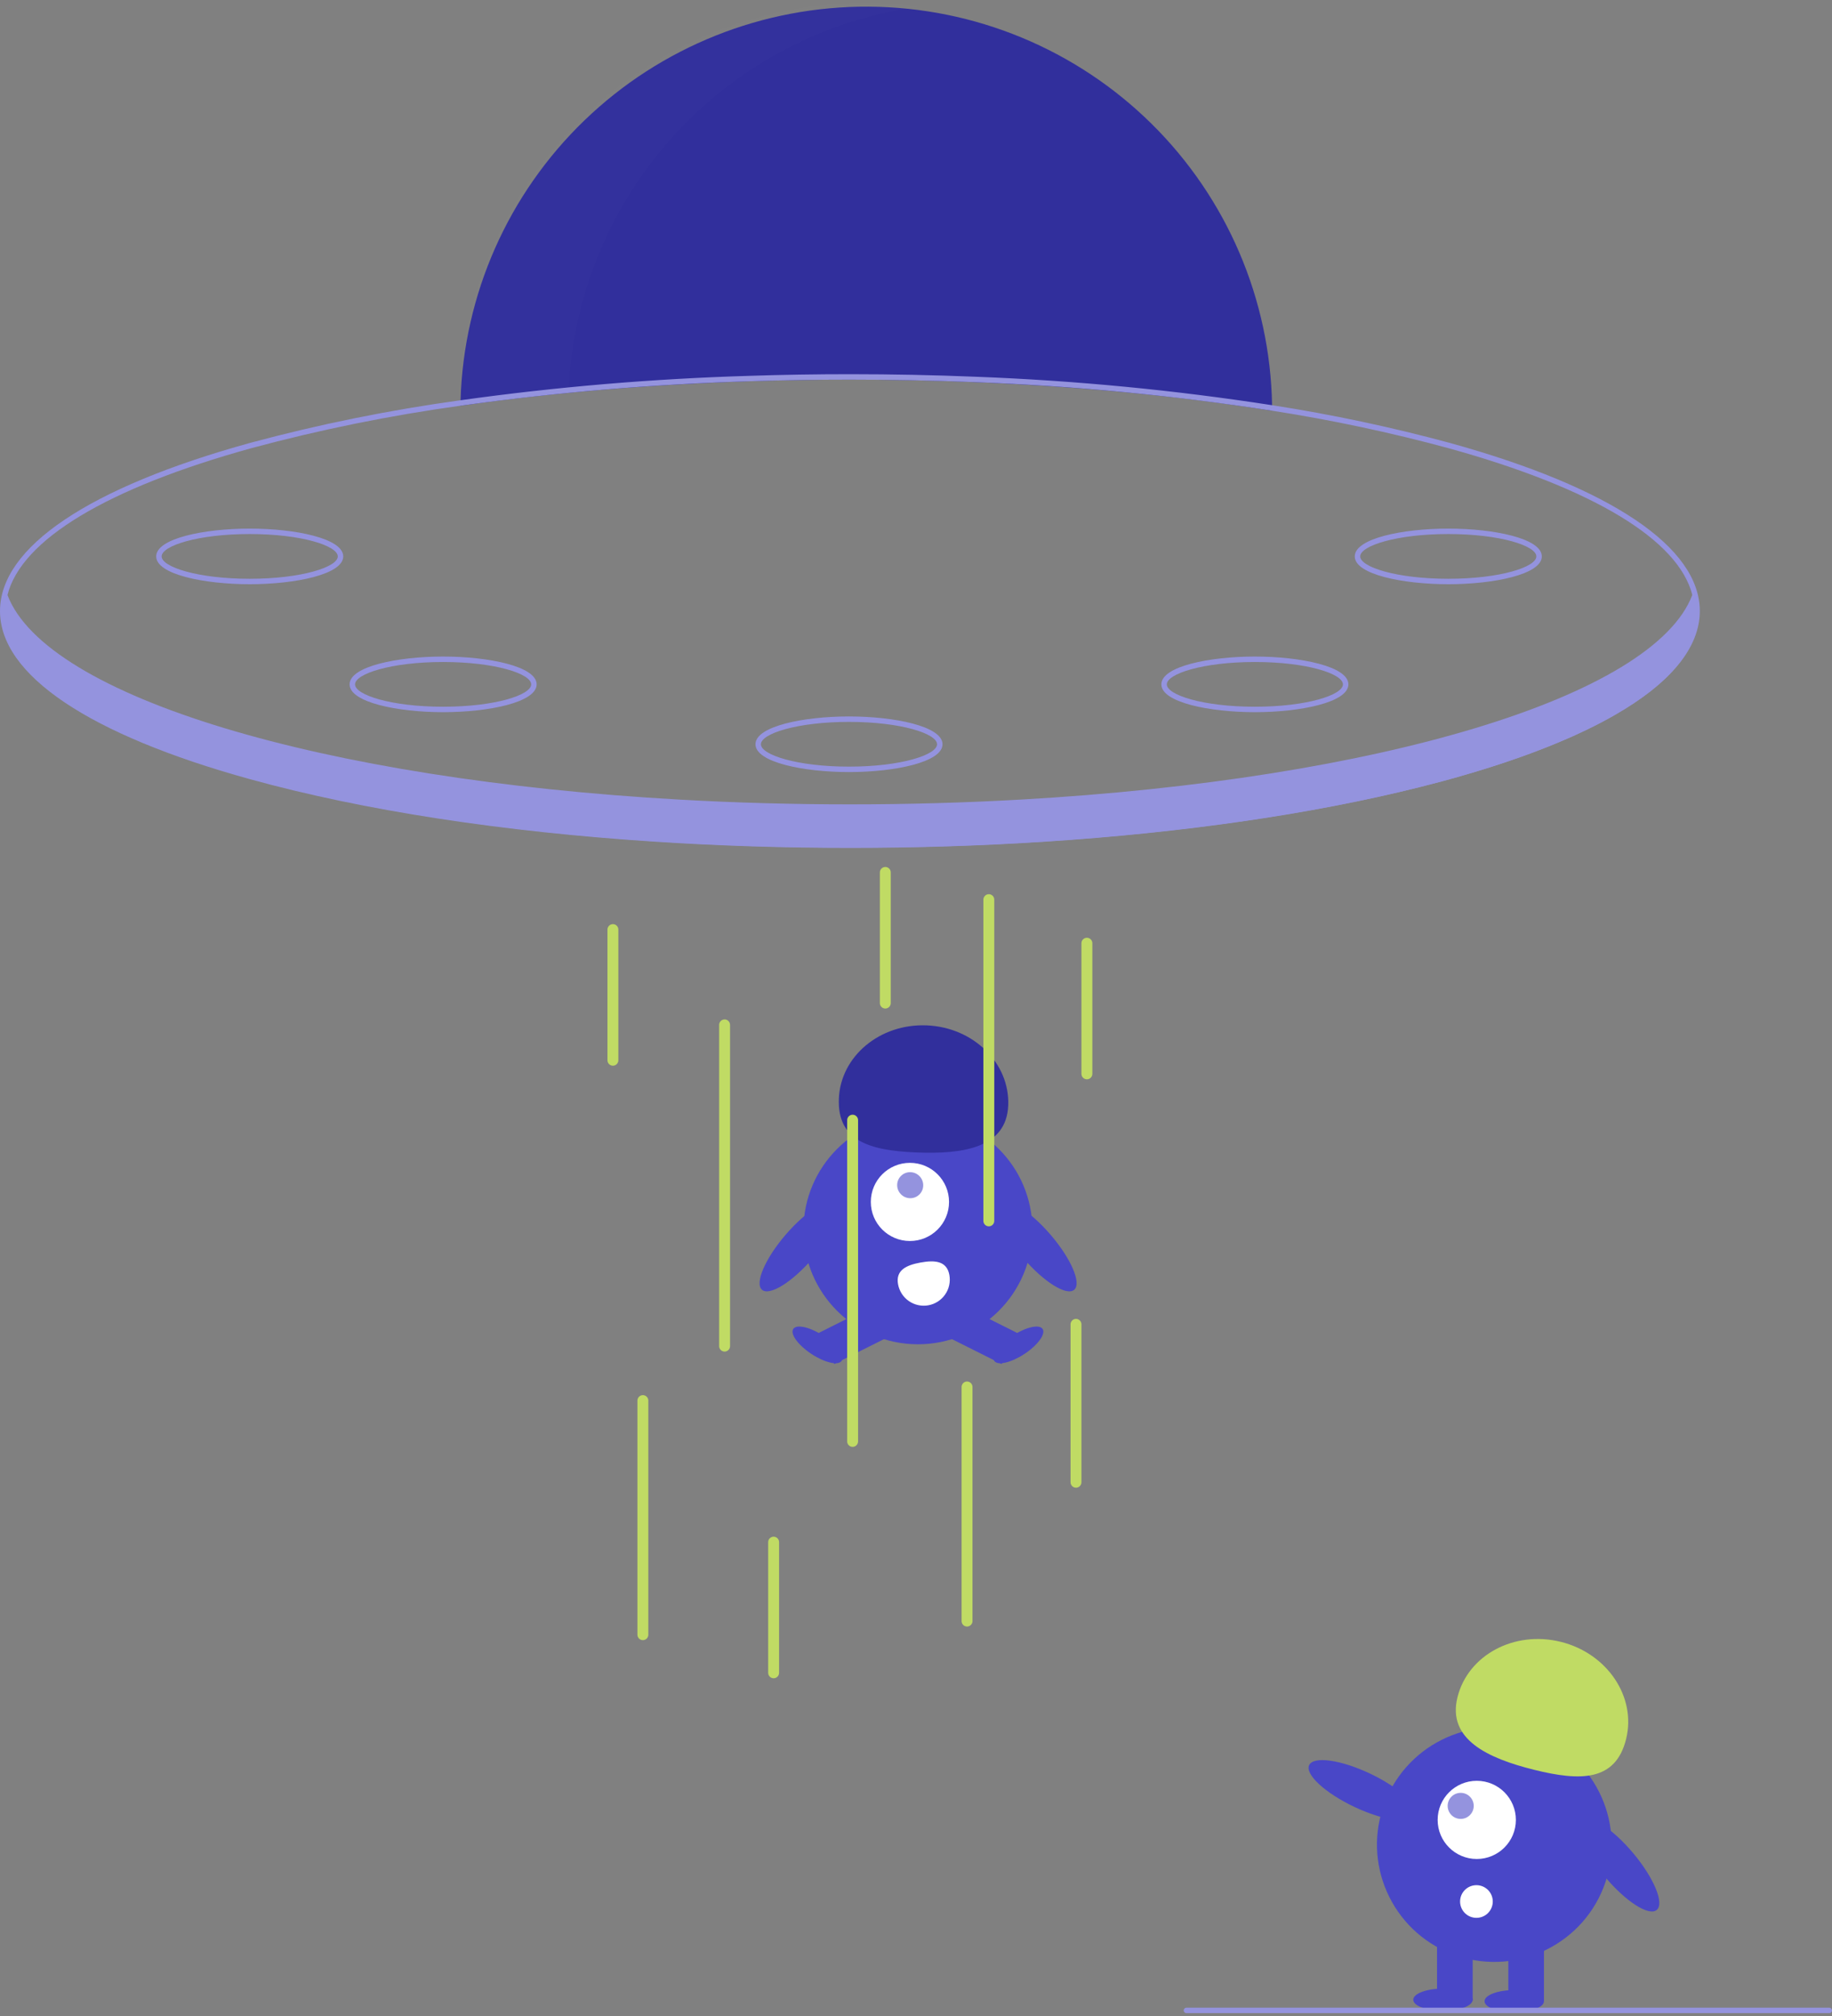 <svg width="320" height="352" viewBox="0 0 320 352" fill="none" xmlns="http://www.w3.org/2000/svg">
<rect x="0" y="0" width="320" height="352" fill="#808080" stroke="none"/>
<g clip-path="url(#clip0_669_354)">
<path d="M222.205 71.71C200.022 68.174 174.762 66.286 148.454 66.286C124.378 66.286 101.182 67.865 80.422 70.84C80.427 70.522 80.431 70.203 80.446 69.885C80.996 51.398 88.763 33.86 102.086 21.018C115.409 8.177 133.231 1.051 151.743 1.164C170.256 1.277 187.99 8.62 201.155 21.623C214.32 34.626 221.871 52.258 222.195 70.75C222.2 71.073 222.205 71.392 222.205 71.71Z" fill="#312F9C"/>
<g opacity="0.1">
<path opacity="0.1" d="M160.611 1.138C150.765 -0.191 140.749 0.562 131.213 3.348C121.677 6.134 112.833 10.89 105.255 17.309C97.677 23.729 91.533 31.667 87.222 40.61C82.912 49.553 80.53 59.301 80.231 69.222C80.217 69.541 80.212 69.859 80.207 70.178C86.375 69.294 92.762 68.536 99.319 67.903C100.121 51.375 106.689 35.648 117.885 23.453C129.081 11.257 144.197 3.362 160.611 1.138Z" fill="white"/>
</g>
<path d="M253.219 77.329C243.008 74.564 232.651 72.367 222.196 70.75C205.06 68.097 187.784 66.439 170.456 65.782C163.237 65.488 155.886 65.336 148.454 65.336C142.563 65.336 136.72 65.431 130.958 65.621C114.056 66.12 97.193 67.543 80.446 69.885C68.049 71.59 55.772 74.077 43.689 77.329C15.516 85.111 0 95.54 0 106.692C0 117.844 15.516 128.273 43.689 136.054C63.502 141.531 87.93 145.262 114.548 146.973C125.534 147.686 136.892 148.048 148.454 148.048C160.054 148.048 171.45 147.682 182.47 146.969C206.694 145.405 229.105 142.167 247.861 137.461C247.961 137.433 248.056 137.409 248.156 137.385C249.422 137.072 250.668 136.744 251.901 136.416C252.343 136.292 252.781 136.173 253.219 136.054C253.243 136.044 253.269 136.036 253.295 136.031C253.714 135.917 254.128 135.798 254.542 135.684C255.37 135.446 256.188 135.213 256.992 134.971C257.03 134.961 257.063 134.952 257.097 134.942C257.796 134.733 258.481 134.524 259.162 134.315C259.718 134.139 260.27 133.968 260.817 133.792C261.217 133.663 261.612 133.535 262.002 133.407C262.288 133.312 262.569 133.221 262.845 133.126C263.22 133.003 263.596 132.874 263.967 132.746C264.124 132.694 264.282 132.641 264.434 132.584C264.791 132.465 265.138 132.342 265.485 132.218C265.861 132.085 266.237 131.947 266.608 131.814C266.918 131.705 267.227 131.591 267.531 131.477C267.788 131.377 268.04 131.282 268.297 131.187C268.997 130.925 269.682 130.654 270.358 130.388C270.696 130.25 271.033 130.117 271.366 129.979C271.695 129.846 272.028 129.708 272.351 129.571C272.884 129.347 273.407 129.124 273.921 128.9C274.169 128.786 274.421 128.677 274.664 128.572C274.849 128.487 275.03 128.406 275.216 128.32C275.349 128.263 275.482 128.202 275.611 128.14C276.091 127.921 276.567 127.698 277.033 127.474C278.822 126.619 280.493 125.744 282.043 124.85C291.774 119.284 296.908 113.109 296.908 106.692C296.908 95.54 281.392 85.111 253.219 77.329ZM252.962 135.142C233.125 140.623 208.63 144.354 181.942 146.051C171.088 146.74 159.869 147.097 148.454 147.097C137.077 147.097 125.896 146.745 115.076 146.056C88.344 144.364 63.811 140.632 43.946 135.142C16.22 127.479 0.952 117.378 0.952 106.692C0.953 105.747 1.071 104.807 1.304 103.892C3.73 94.252 18.657 85.229 43.946 78.242C55.938 75.015 68.12 72.543 80.422 70.84C97.27 68.486 114.234 67.057 131.239 66.562C136.911 66.377 142.649 66.285 148.454 66.286C155.786 66.286 163.038 66.434 170.165 66.719C187.594 67.369 204.971 69.036 222.205 71.71C232.57 73.32 242.838 75.501 252.962 78.242C278.247 85.229 293.168 94.247 295.6 103.882C295.836 104.8 295.956 105.744 295.956 106.692C295.956 117.378 280.688 127.479 252.962 135.142Z" fill="#9493DE"/>
<path d="M296.637 107.124C296.637 113.475 291.398 119.483 282.044 124.85C280.488 125.744 278.813 126.619 277.033 127.474C276.567 127.698 276.091 127.921 275.611 128.14C275.482 128.201 275.349 128.263 275.216 128.32C275.03 128.406 274.849 128.487 274.664 128.572C274.421 128.677 274.169 128.786 273.922 128.9C273.408 129.124 272.884 129.347 272.351 129.57C272.028 129.708 271.695 129.846 271.366 129.979C271.033 130.117 270.696 130.25 270.358 130.388C269.682 130.654 268.997 130.925 268.298 131.187C268.041 131.282 267.788 131.377 267.531 131.477C267.227 131.591 266.918 131.705 266.608 131.814C266.237 131.947 265.861 132.085 265.485 132.218C265.138 132.342 264.791 132.465 264.434 132.584C264.282 132.641 264.125 132.694 263.968 132.746C263.597 132.874 263.221 133.003 262.845 133.126C262.569 133.221 262.288 133.312 262.003 133.407C261.612 133.535 261.217 133.663 260.818 133.792C260.27 133.968 259.718 134.139 259.162 134.315C258.482 134.524 257.796 134.733 257.097 134.942C257.063 134.952 257.03 134.961 256.992 134.971C256.188 135.213 255.37 135.446 254.542 135.684C254.128 135.798 253.714 135.917 253.295 136.031C253.269 136.036 253.244 136.044 253.219 136.054C252.781 136.173 252.343 136.292 251.901 136.416C250.673 136.739 249.422 137.067 248.156 137.385C248.056 137.409 247.961 137.433 247.861 137.461C229.614 142.015 207.227 145.333 182.451 146.935C171.598 147.634 160.283 148.005 148.659 148.005C136.93 148.005 125.52 147.629 114.581 146.916C49.28 142.662 0.681 126.462 0.681 107.124C0.686 105.948 0.865 104.778 1.213 103.654C1.242 103.735 1.271 103.811 1.304 103.892C8.094 121.708 56.28 136.107 118.802 139.62C128.38 140.161 138.3 140.442 148.454 140.442C158.651 140.442 168.61 140.157 178.226 139.615C240.695 136.088 288.834 121.684 295.6 103.882C295.714 103.597 295.814 103.312 295.899 103.027C296.382 104.339 296.631 105.726 296.637 107.124Z" fill="#9493DE"/>
<path d="M43.618 102.008C35.699 102.008 27.283 100.306 27.283 97.151C27.283 93.996 35.699 92.294 43.618 92.294C51.537 92.294 59.953 93.996 59.953 97.151C59.953 100.306 51.537 102.008 43.618 102.008ZM43.618 93.245C34.552 93.245 28.234 95.304 28.234 97.151C28.234 98.998 34.552 101.057 43.618 101.057C52.683 101.057 59.001 98.998 59.001 97.151C59.001 95.304 52.683 93.245 43.618 93.245Z" fill="#9493DE"/>
<path d="M77.4 124.349C69.482 124.349 61.065 122.647 61.065 119.493C61.065 116.338 69.482 114.636 77.4 114.636C85.319 114.636 93.736 116.338 93.736 119.493C93.736 122.647 85.319 124.349 77.4 124.349ZM77.4 115.587C68.335 115.587 62.017 117.645 62.017 119.493C62.017 121.34 68.335 123.398 77.4 123.398C86.466 123.398 92.784 121.34 92.784 119.493C92.784 117.645 86.466 115.587 77.4 115.587Z" fill="#9493DE"/>
<path d="M252.976 102.008C245.057 102.008 236.641 100.306 236.641 97.151C236.641 93.996 245.057 92.294 252.976 92.294C260.894 92.294 269.311 93.996 269.311 97.151C269.311 100.306 260.894 102.008 252.976 102.008ZM252.976 93.245C243.91 93.245 237.592 95.304 237.592 97.151C237.592 98.998 243.91 101.057 252.976 101.057C262.041 101.057 268.359 98.998 268.359 97.151C268.359 95.304 262.041 93.245 252.976 93.245Z" fill="#9493DE"/>
<path d="M219.193 124.349C211.274 124.349 202.858 122.647 202.858 119.493C202.858 116.338 211.274 114.636 219.193 114.636C227.112 114.636 235.528 116.338 235.528 119.493C235.528 122.647 227.112 124.349 219.193 124.349ZM219.193 115.587C210.127 115.587 203.81 117.645 203.81 119.493C203.81 121.34 210.127 123.398 219.193 123.398C228.259 123.398 234.576 121.34 234.576 119.493C234.576 117.645 228.259 115.587 219.193 115.587Z" fill="#9493DE"/>
<path d="M148.296 134.807C140.378 134.807 131.961 133.105 131.961 129.95C131.961 126.796 140.378 125.094 148.296 125.094C156.215 125.094 164.631 126.796 164.631 129.95C164.631 133.105 156.215 134.807 148.296 134.807ZM148.296 126.045C139.231 126.045 132.913 128.103 132.913 129.95C132.913 131.798 139.231 133.856 148.296 133.856C157.362 133.856 163.68 131.798 163.68 129.95C163.68 128.103 157.362 126.045 148.296 126.045Z" fill="#9493DE"/>
<path d="M160.339 234.716C171.379 234.716 180.329 225.775 180.329 214.745C180.329 203.715 171.379 194.774 160.339 194.774C149.298 194.774 140.349 203.715 140.349 214.745C140.349 225.775 149.298 234.716 160.339 234.716Z" fill="#4947C7"/>
<path d="M152.737 227.866L143.008 232.733L145.728 238.158L155.457 233.291L152.737 227.866Z" fill="#4947C7"/>
<path d="M147.01 237.608C147.587 236.733 146.163 234.779 143.83 233.242C141.497 231.705 139.137 231.167 138.56 232.041C137.983 232.916 139.407 234.87 141.741 236.407C144.074 237.944 146.433 238.482 147.01 237.608Z" fill="#4947C7"/>
<path d="M167.941 227.866L165.221 233.291L174.95 238.158L177.669 232.733L167.941 227.866Z" fill="#4947C7"/>
<path d="M178.937 236.407C181.27 234.87 182.694 232.916 182.117 232.041C181.54 231.167 179.181 231.705 176.848 233.242C174.514 234.779 173.09 236.733 173.667 237.608C174.244 238.482 176.604 237.944 178.937 236.407Z" fill="#4947C7"/>
<path d="M158.939 216.685C162.713 216.685 165.772 213.63 165.772 209.86C165.772 206.09 162.713 203.035 158.939 203.035C155.166 203.035 152.107 206.09 152.107 209.86C152.107 213.63 155.166 216.685 158.939 216.685Z" fill="white"/>
<path d="M160.601 208.552C161.487 207.667 161.482 206.227 160.59 205.336C159.698 204.445 158.257 204.44 157.371 205.325C156.486 206.209 156.491 207.649 157.383 208.54C158.274 209.431 159.715 209.436 160.601 208.552Z" fill="#9493DE"/>
<path d="M176.108 193.019C176.409 185.625 170.031 179.363 161.862 179.032C153.693 178.7 146.828 184.425 146.527 191.818C146.226 199.212 151.905 200.892 160.073 201.223C168.242 201.555 175.807 200.412 176.108 193.019Z" fill="#312F9C"/>
<path d="M187.631 225.202C188.946 224.075 187.097 219.768 183.501 215.584C179.905 211.4 175.925 208.922 174.61 210.049C173.295 211.177 175.144 215.483 178.74 219.668C182.335 223.852 186.316 226.33 187.631 225.202Z" fill="#4947C7"/>
<path d="M141.994 219.668C145.589 215.483 147.438 211.177 146.123 210.049C144.809 208.922 140.828 211.4 137.232 215.584C133.637 219.768 131.788 224.075 133.102 225.202C134.417 226.33 138.398 223.852 141.994 219.668Z" fill="#4947C7"/>
<path d="M165.829 222.615C166.045 223.803 165.781 225.027 165.093 226.019C164.406 227.012 163.352 227.691 162.164 227.907C160.975 228.123 159.749 227.859 158.756 227.172C157.763 226.485 157.083 225.432 156.867 224.245L156.865 224.236C156.417 221.763 158.331 220.888 160.806 220.441C163.281 219.993 165.381 220.142 165.829 222.615Z" fill="white"/>
<path d="M126.566 235.989C126.314 235.989 126.072 235.888 125.893 235.71C125.715 235.532 125.615 235.29 125.615 235.038V178.946C125.615 178.694 125.715 178.452 125.893 178.274C126.072 178.095 126.314 177.995 126.566 177.995C126.819 177.995 127.061 178.095 127.239 178.274C127.418 178.452 127.518 178.694 127.518 178.946V235.038C127.518 235.29 127.418 235.532 127.239 235.71C127.061 235.888 126.819 235.989 126.566 235.989Z" fill="#C0DB64"/>
<path d="M112.292 286.376C112.04 286.376 111.798 286.276 111.619 286.098C111.441 285.92 111.34 285.678 111.34 285.426V244.545C111.34 244.293 111.441 244.051 111.619 243.873C111.798 243.694 112.04 243.594 112.292 243.594C112.544 243.594 112.786 243.694 112.965 243.873C113.143 244.051 113.244 244.293 113.244 244.545V285.426C113.244 285.678 113.143 285.92 112.965 286.098C112.786 286.276 112.544 286.376 112.292 286.376Z" fill="#C0DB64"/>
<path d="M148.93 252.626C148.677 252.626 148.435 252.526 148.257 252.347C148.078 252.169 147.978 251.927 147.978 251.675V195.583C147.978 195.331 148.078 195.089 148.257 194.911C148.435 194.733 148.677 194.633 148.93 194.633C149.182 194.633 149.424 194.733 149.603 194.911C149.781 195.089 149.881 195.331 149.881 195.583V251.675C149.881 251.927 149.781 252.169 149.603 252.347C149.424 252.526 149.182 252.626 148.93 252.626Z" fill="#C0DB64"/>
<path d="M135.131 293.031C134.879 293.031 134.637 292.931 134.458 292.753C134.28 292.574 134.18 292.333 134.18 292.081V269.263C134.18 269.011 134.28 268.769 134.458 268.591C134.637 268.413 134.879 268.313 135.131 268.313C135.384 268.313 135.626 268.413 135.804 268.591C135.983 268.769 136.083 269.011 136.083 269.263V292.081C136.083 292.333 135.983 292.574 135.804 292.753C135.626 292.931 135.384 293.031 135.131 293.031Z" fill="#C0DB64"/>
<path d="M154.64 176.094C154.387 176.094 154.145 175.993 153.967 175.815C153.788 175.637 153.688 175.395 153.688 175.143V152.326C153.688 152.074 153.788 151.832 153.967 151.654C154.145 151.475 154.387 151.375 154.64 151.375C154.892 151.375 155.134 151.475 155.313 151.654C155.491 151.832 155.591 152.074 155.591 152.326V175.143C155.591 175.395 155.491 175.637 155.313 175.815C155.134 175.993 154.892 176.094 154.64 176.094Z" fill="#C0DB64"/>
<path d="M107.058 186.076C106.806 186.076 106.564 185.976 106.385 185.798C106.207 185.619 106.106 185.378 106.106 185.125V162.308C106.106 162.056 106.207 161.814 106.385 161.636C106.564 161.458 106.806 161.358 107.058 161.358C107.31 161.358 107.553 161.458 107.731 161.636C107.909 161.814 108.01 162.056 108.01 162.308V185.125C108.01 185.378 107.909 185.619 107.731 185.798C107.552 185.976 107.31 186.076 107.058 186.076Z" fill="#C0DB64"/>
<path d="M189.85 188.453C189.598 188.453 189.356 188.353 189.177 188.174C188.999 187.996 188.898 187.754 188.898 187.502V164.685C188.898 164.433 188.999 164.191 189.177 164.013C189.356 163.835 189.598 163.734 189.85 163.734C190.102 163.734 190.344 163.835 190.523 164.013C190.701 164.191 190.802 164.433 190.802 164.685V187.502C190.802 187.754 190.701 187.996 190.523 188.174C190.344 188.353 190.102 188.453 189.85 188.453Z" fill="#C0DB64"/>
<path d="M187.947 259.756C187.694 259.756 187.452 259.656 187.274 259.478C187.095 259.3 186.995 259.058 186.995 258.806V231.235C186.995 230.983 187.095 230.741 187.274 230.563C187.452 230.384 187.694 230.284 187.947 230.284C188.199 230.284 188.441 230.384 188.62 230.563C188.798 230.741 188.898 230.983 188.898 231.235V258.806C188.898 259.058 188.798 259.3 188.62 259.478C188.441 259.656 188.199 259.756 187.947 259.756Z" fill="#C0DB64"/>
<path d="M168.914 283.999C168.662 283.999 168.42 283.899 168.241 283.721C168.063 283.543 167.962 283.301 167.962 283.049V242.168C167.962 241.916 168.063 241.674 168.241 241.496C168.42 241.318 168.662 241.217 168.914 241.217C169.166 241.217 169.408 241.318 169.587 241.496C169.765 241.674 169.866 241.916 169.866 242.168V283.049C169.866 283.301 169.765 283.543 169.587 283.721C169.408 283.899 169.166 283.999 168.914 283.999Z" fill="#C0DB64"/>
<path d="M172.721 214.122C172.468 214.122 172.226 214.022 172.048 213.844C171.869 213.665 171.769 213.424 171.769 213.171V157.079C171.769 156.827 171.869 156.585 172.048 156.407C172.226 156.229 172.468 156.129 172.721 156.129C172.973 156.129 173.215 156.229 173.394 156.407C173.572 156.585 173.672 156.827 173.672 157.079V213.171C173.672 213.424 173.572 213.665 173.394 213.844C173.215 214.022 172.973 214.122 172.721 214.122Z" fill="#C0DB64"/>
<path d="M289.387 333.483C290.749 332.343 288.908 327.906 285.276 323.571C281.643 319.237 277.594 316.646 276.232 317.786C274.87 318.925 276.711 323.362 280.343 327.697C283.976 332.032 288.025 334.622 289.387 333.483Z" fill="#4947C7"/>
<path d="M280.454 328.553C284.033 317.827 278.23 306.233 267.494 302.658C256.757 299.082 245.152 304.879 241.573 315.605C237.994 326.332 243.797 337.926 254.533 341.501C265.27 345.077 276.875 339.28 280.454 328.553Z" fill="#4947C7"/>
<path d="M269.687 338.146H263.462V349.289H269.687V338.146Z" fill="#4947C7"/>
<path d="M257.236 338.146H251.011V349.289H257.236V338.146Z" fill="#4947C7"/>
<path d="M264.499 351.363C267.365 351.363 269.687 350.492 269.687 349.419C269.687 348.346 267.365 347.475 264.499 347.475C261.634 347.475 259.312 348.346 259.312 349.419C259.312 350.492 261.634 351.363 264.499 351.363Z" fill="#4947C7"/>
<path d="M252.048 351.103C254.913 351.103 257.236 350.233 257.236 349.16C257.236 348.086 254.913 347.216 252.048 347.216C249.183 347.216 246.86 348.086 246.86 349.16C246.86 350.233 249.183 351.103 252.048 351.103Z" fill="#4947C7"/>
<path d="M254.579 296.345C256.409 288.983 264.486 284.651 272.62 286.669C280.753 288.686 285.864 296.29 284.034 303.652C282.204 311.014 276.134 311.038 268 309.02C259.866 307.002 252.75 303.707 254.579 296.345Z" fill="#C0DB64"/>
<path d="M247.19 316.967C247.952 315.363 244.424 312.099 239.311 309.677C234.198 307.254 229.437 306.59 228.675 308.194C227.914 309.797 231.442 313.061 236.554 315.484C241.667 317.906 246.429 318.57 247.19 316.967Z" fill="#4947C7"/>
<path d="M257.95 324.585C261.723 324.585 264.782 321.529 264.782 317.76C264.782 313.99 261.723 310.934 257.95 310.934C254.177 310.934 251.118 313.99 251.118 317.76C251.118 321.529 254.177 324.585 257.95 324.585Z" fill="white"/>
<path d="M255.142 317.588C256.4 317.588 257.419 316.57 257.419 315.313C257.419 314.057 256.4 313.038 255.142 313.038C253.884 313.038 252.865 314.057 252.865 315.313C252.865 316.57 253.884 317.588 255.142 317.588Z" fill="#9493DE"/>
<path d="M257.892 334.862C259.468 334.862 260.746 333.586 260.746 332.01C260.746 330.435 259.468 329.158 257.892 329.158C256.315 329.158 255.037 330.435 255.037 332.01C255.037 333.586 256.315 334.862 257.892 334.862Z" fill="white"/>
<path d="M319.524 351.5H207.232C207.106 351.5 206.985 351.45 206.896 351.361C206.806 351.272 206.756 351.151 206.756 351.025C206.756 350.899 206.806 350.778 206.896 350.689C206.985 350.599 207.106 350.549 207.232 350.549H319.524C319.65 350.549 319.772 350.599 319.861 350.689C319.95 350.778 320 350.899 320 351.025C320 351.151 319.95 351.272 319.861 351.361C319.772 351.45 319.65 351.5 319.524 351.5Z" fill="#9493DE"/>
</g>
<defs>
<clipPath id="clip0_669_354">
<rect width="320" height="351" fill="white" transform="translate(0 0.5)"/>
</clipPath>
</defs>
</svg>
